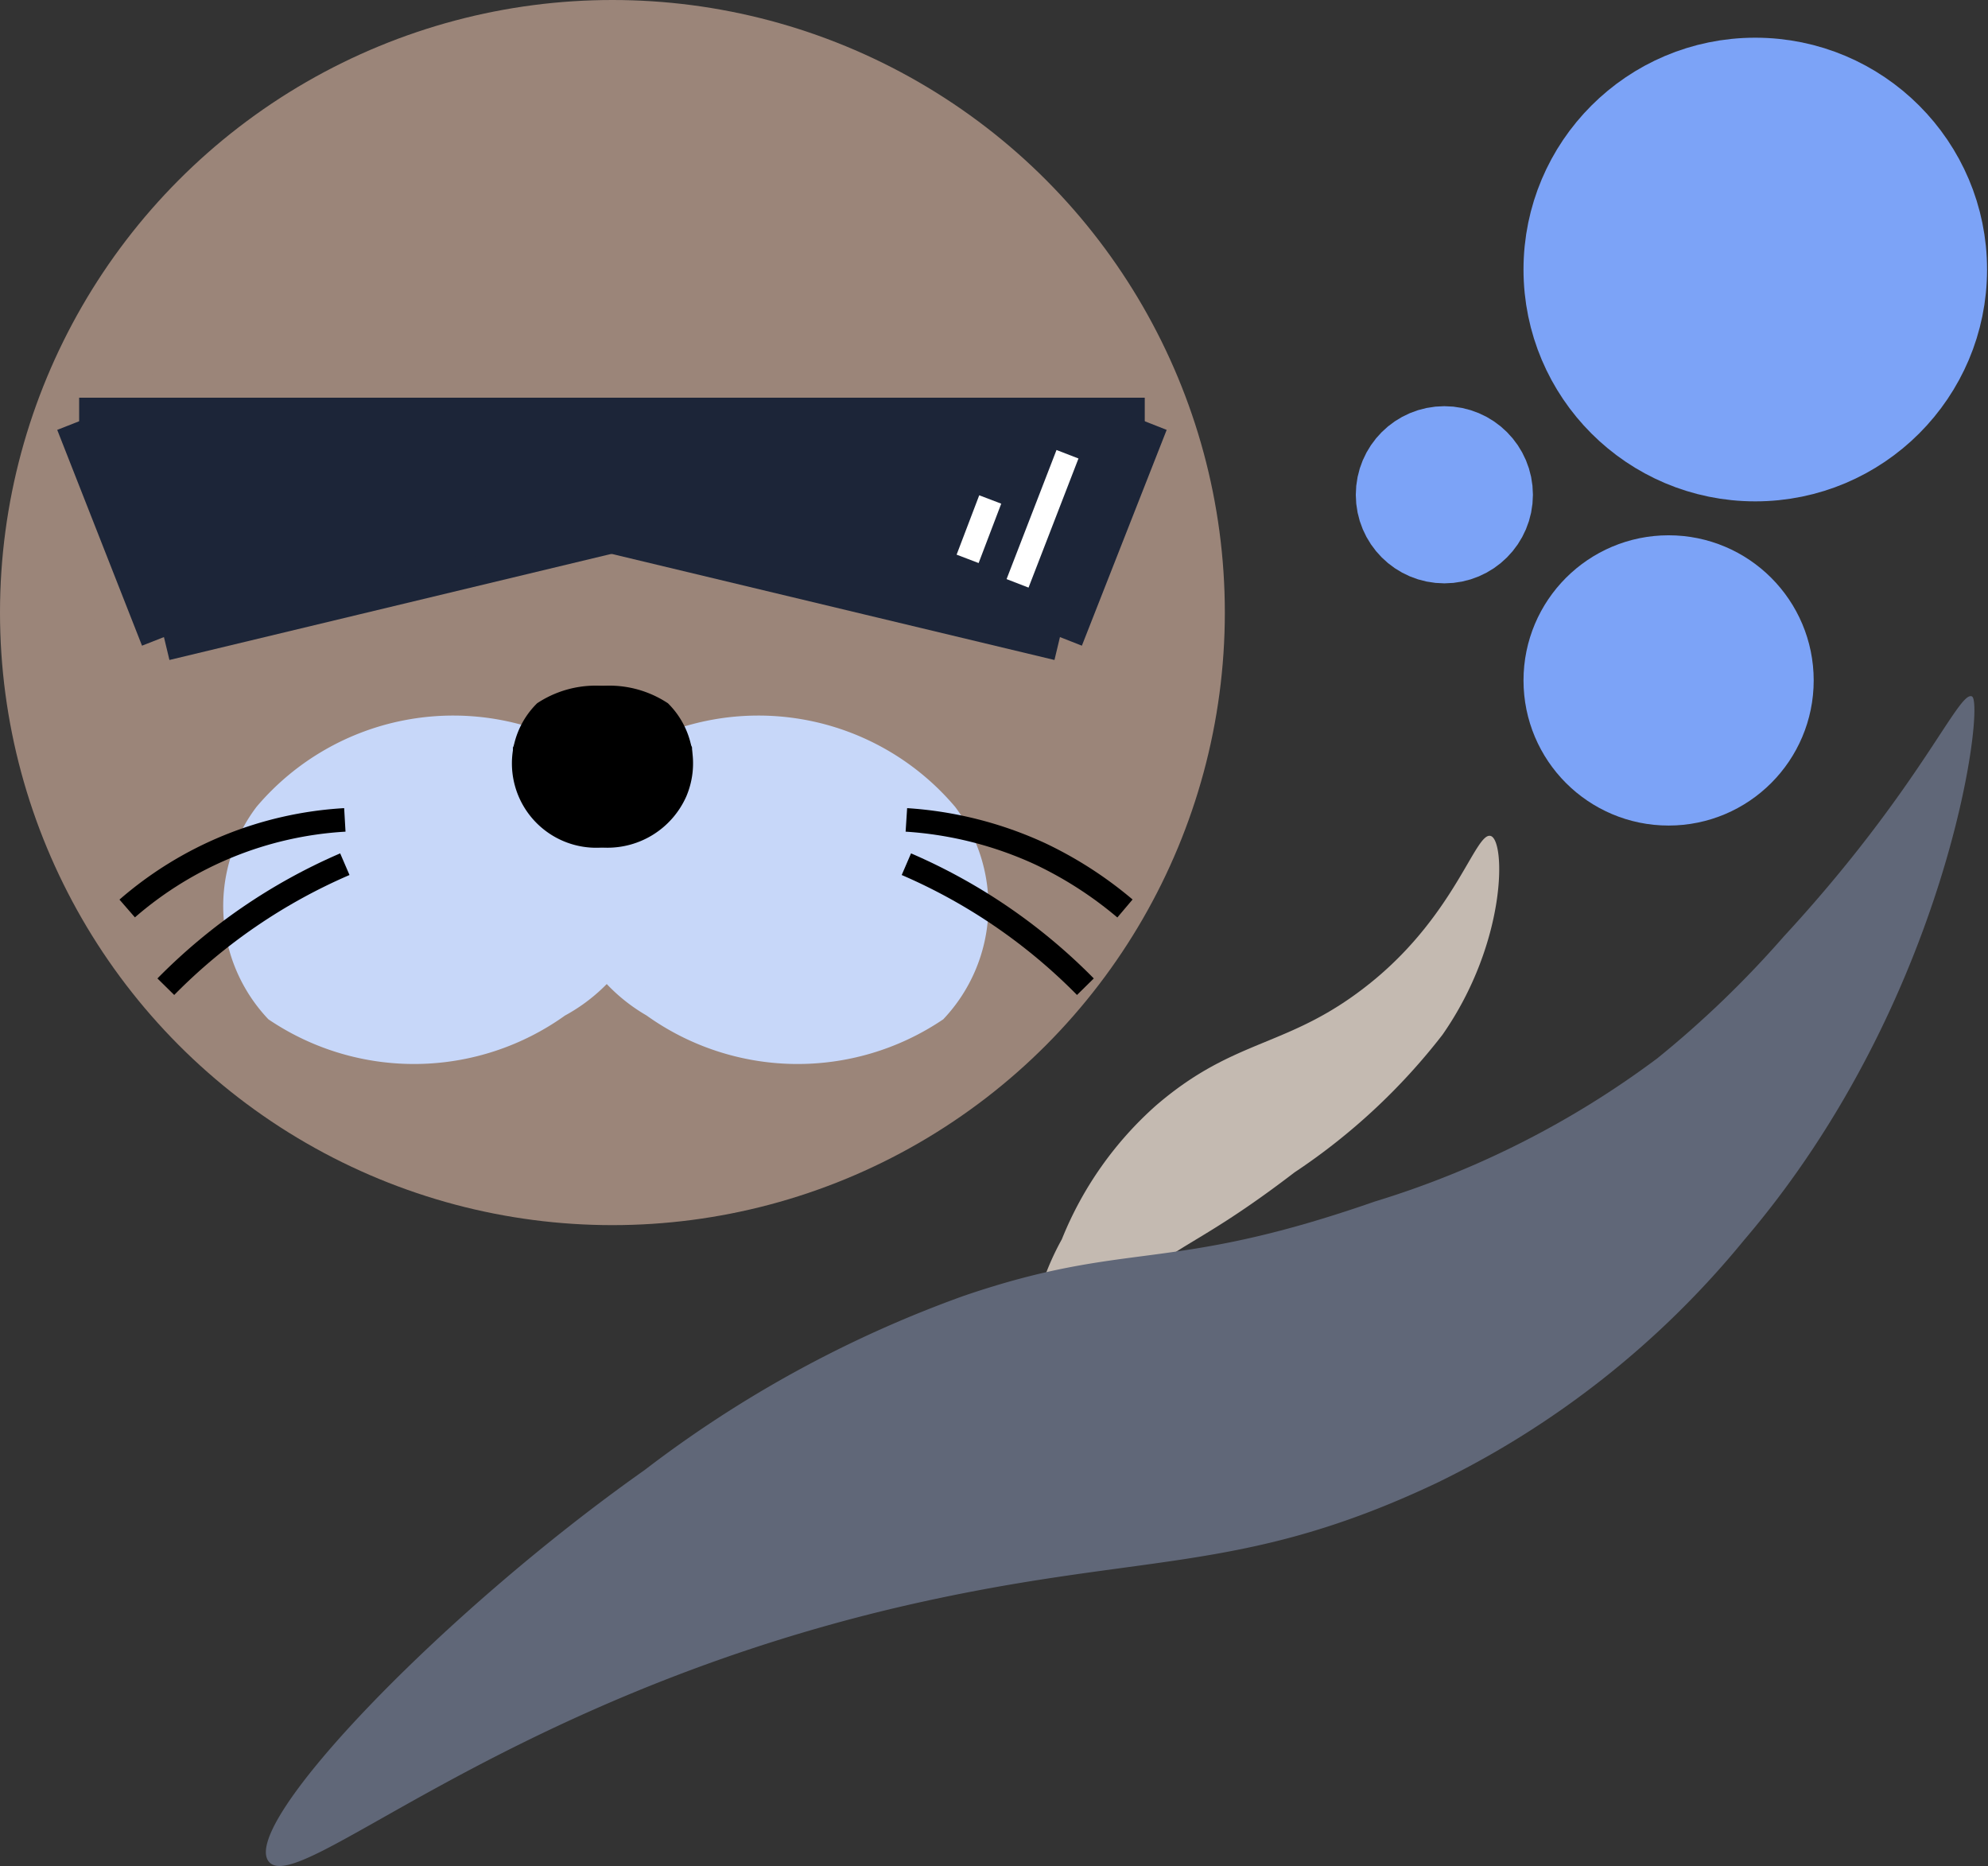 <svg xmlns="http://www.w3.org/2000/svg" viewBox="0 0 21.1 19.8"><rect x="0" y="0" width="21.1" height="19.8" fill="#333333" stroke="none"/><defs><style>.cls-1{fill:#c4bab1;}.cls-2{fill:#7ca3f7;stroke:#7ca3f7;}.cls-2,.cls-3,.cls-4,.cls-6,.cls-7,.cls-8,.cls-9{stroke-miterlimit:10;}.cls-3{fill:#9b8579;stroke:#9b8579;}.cls-4,.cls-6,.cls-8{fill:none;}.cls-4{stroke:#1c2538;stroke-width:0.5px;}.cls-5{fill:#1c2538;}.cls-6{stroke:#fff;}.cls-6,.cls-7,.cls-8,.cls-9{stroke-width:0.25px;}.cls-7{fill:#c7d7f9;stroke:#c7d7f9;}.cls-8,.cls-9{stroke:#000;}.cls-10{fill:#606778;}</style></defs><g id="Layer_6" data-name="Layer 6"><path class="cls-1" d="M20.38,17.72a6.61,6.61,0,0,1-1.57,1.46c-1.07.82-1.3.76-1.75,1.26-.85.94-.71,1.89-.86,1.89a2.81,2.81,0,0,1,.14-2.44,3.78,3.78,0,0,1,1-1.42c.86-.74,1.42-.6,2.3-1.32s1.09-1.58,1.25-1.54S21.07,16.73,20.38,17.72Z" transform="translate(-5.07 -6.74)"/></g><g id="Layer_4" data-name="Layer 4"><circle class="cls-2" cx="18.63" cy="2.86" r="1.96"/><circle class="cls-2" cx="17.71" cy="7.22" r="1.04"/><circle class="cls-2" cx="15.33" cy="5.25" r="0.44"/></g><g id="Layer_1" data-name="Layer 1"><circle class="cls-3" cx="6.5" cy="6.5" r="6"/><line class="cls-4" x1="0.84" y1="4.47" x2="12.15" y2="4.47"/><line class="cls-4" x1="11.25" y1="6.76" x2="12.15" y2="4.47"/><line class="cls-4" x1="0.84" y1="4.47" x2="1.74" y2="6.76"/><line class="cls-4" x1="6.49" y1="5.62" x2="6.49" y2="4.47"/><line class="cls-4" x1="11.25" y1="6.76" x2="6.49" y2="5.62"/><line class="cls-4" x1="1.74" y1="6.76" x2="6.49" y2="5.62"/><path class="cls-5" d="M16.33,11.35a1.77,1.77,0,0,0-.52,1c0,.14,0,.15,0,0s0-.13-.15-.1a4.8,4.8,0,0,0-.76-.11c-.43-.07-.87-.15-1.3-.25l-.74-.18c-.07,0-.6-.21-.54-.11v.51l.05-.08-.3.23A11.09,11.09,0,0,1,14,12.25h1.36c.07,0,.43,0,.35,0l-.23-.3,0,.09.05-.39c-.09.2-.65.07-.82.06l-1.12-.12a13.17,13.17,0,0,0-2.26-.18,13.9,13.9,0,0,0-2.1.49c-.32.07-.66.11-1,.16l-.53.11c-.18,0-.39.19-.57.17l.35.15a3.84,3.84,0,0,1-.45-1l-.43.75,4.13-.14-.13-1-3.26.73c-.63.14-.36,1.11.27,1l3.25-.72a.5.5,0,0,0-.13-1l-4.13.14a.51.51,0,0,0-.43.76c.22.5.39,1.4,1.09,1.36A7.7,7.7,0,0,0,8.44,13c.36-.06.72-.1,1.08-.17a8.28,8.28,0,0,1,2.4-.45c.82,0,1.63.16,2.44.25.6.06,1.34.21,1.84-.23a.65.65,0,0,0-.35-1.17,14.21,14.21,0,0,0-2.44,0c-.61,0-1.54-.17-1.95.38a.52.52,0,0,0,0,.51c.25.42.89.49,1.33.61.64.17,1.29.29,2,.4.46.07,1.2.33,1.63.08s.34-.84.67-1.18-.26-1.18-.71-.71Z" transform="translate(-5.07 -6.74)"/><line class="cls-6" x1="11.33" y1="4.82" x2="10.8" y2="6.19"/><line class="cls-6" x1="10.51" y1="5.3" x2="10.27" y2="5.93"/><path class="cls-7" d="M11.13,16.07A1.75,1.75,0,0,0,12,17.41a2.63,2.63,0,0,0,3,.05,1.62,1.62,0,0,0,.11-2.08,2.61,2.61,0,0,0-3.3-.57A1.52,1.52,0,0,0,11.13,16.07Z" transform="translate(-5.07 -6.74)"/><path class="cls-7" d="M11.91,16.07A1.75,1.75,0,0,1,11,17.41a2.63,2.63,0,0,1-3,.05,1.62,1.62,0,0,1-.11-2.08,2.61,2.61,0,0,1,3.3-.57A1.52,1.52,0,0,1,11.91,16.07Z" transform="translate(-5.07 -6.74)"/></g><g id="Layer_3" data-name="Layer 3"><path class="cls-8" d="M14.69,15.44a4,4,0,0,1,1.42.36,4.13,4.13,0,0,1,.9.58" transform="translate(-5.07 -6.74)"/><path class="cls-8" d="M8.73,15.44a3.86,3.86,0,0,0-2.31.94" transform="translate(-5.07 -6.74)"/><path class="cls-8" d="M14.69,15.91a6,6,0,0,1,1.9,1.3" transform="translate(-5.07 -6.74)"/><path class="cls-8" d="M8.73,15.91a6,6,0,0,0-1.9,1.3" transform="translate(-5.07 -6.74)"/><path class="cls-9" d="M12.29,14.7a.92.92,0,0,1-.86.91.77.77,0,0,1-.58-1.31A1,1,0,0,1,12.29,14.7Z" transform="translate(-5.07 -6.74)"/><path class="cls-9" d="M10.64,14.7a.93.93,0,0,0,.86.91.79.79,0,0,0,.74-.47.77.77,0,0,0-.16-.84A1,1,0,0,0,10.64,14.7Z" transform="translate(-5.07 -6.74)"/></g><g id="Layer_5" data-name="Layer 5"><path class="cls-10" d="M11.91,22.34a12.51,12.51,0,0,1,3.39-1.85c1.76-.6,2.15-.23,4.36-1a9.76,9.76,0,0,0,3-1.52A10.82,10.82,0,0,0,24,16.68c1.45-1.57,1.86-2.62,2-2.55s-.24,3.22-2.42,5.77a9.65,9.65,0,0,1-3.27,2.58c-2.12,1-3.13.71-5.73,1.32-4.23,1-6.36,3.09-6.66,2.69S9.77,23.85,11.91,22.34Z" transform="translate(-5.07 -6.74)"/></g></svg>